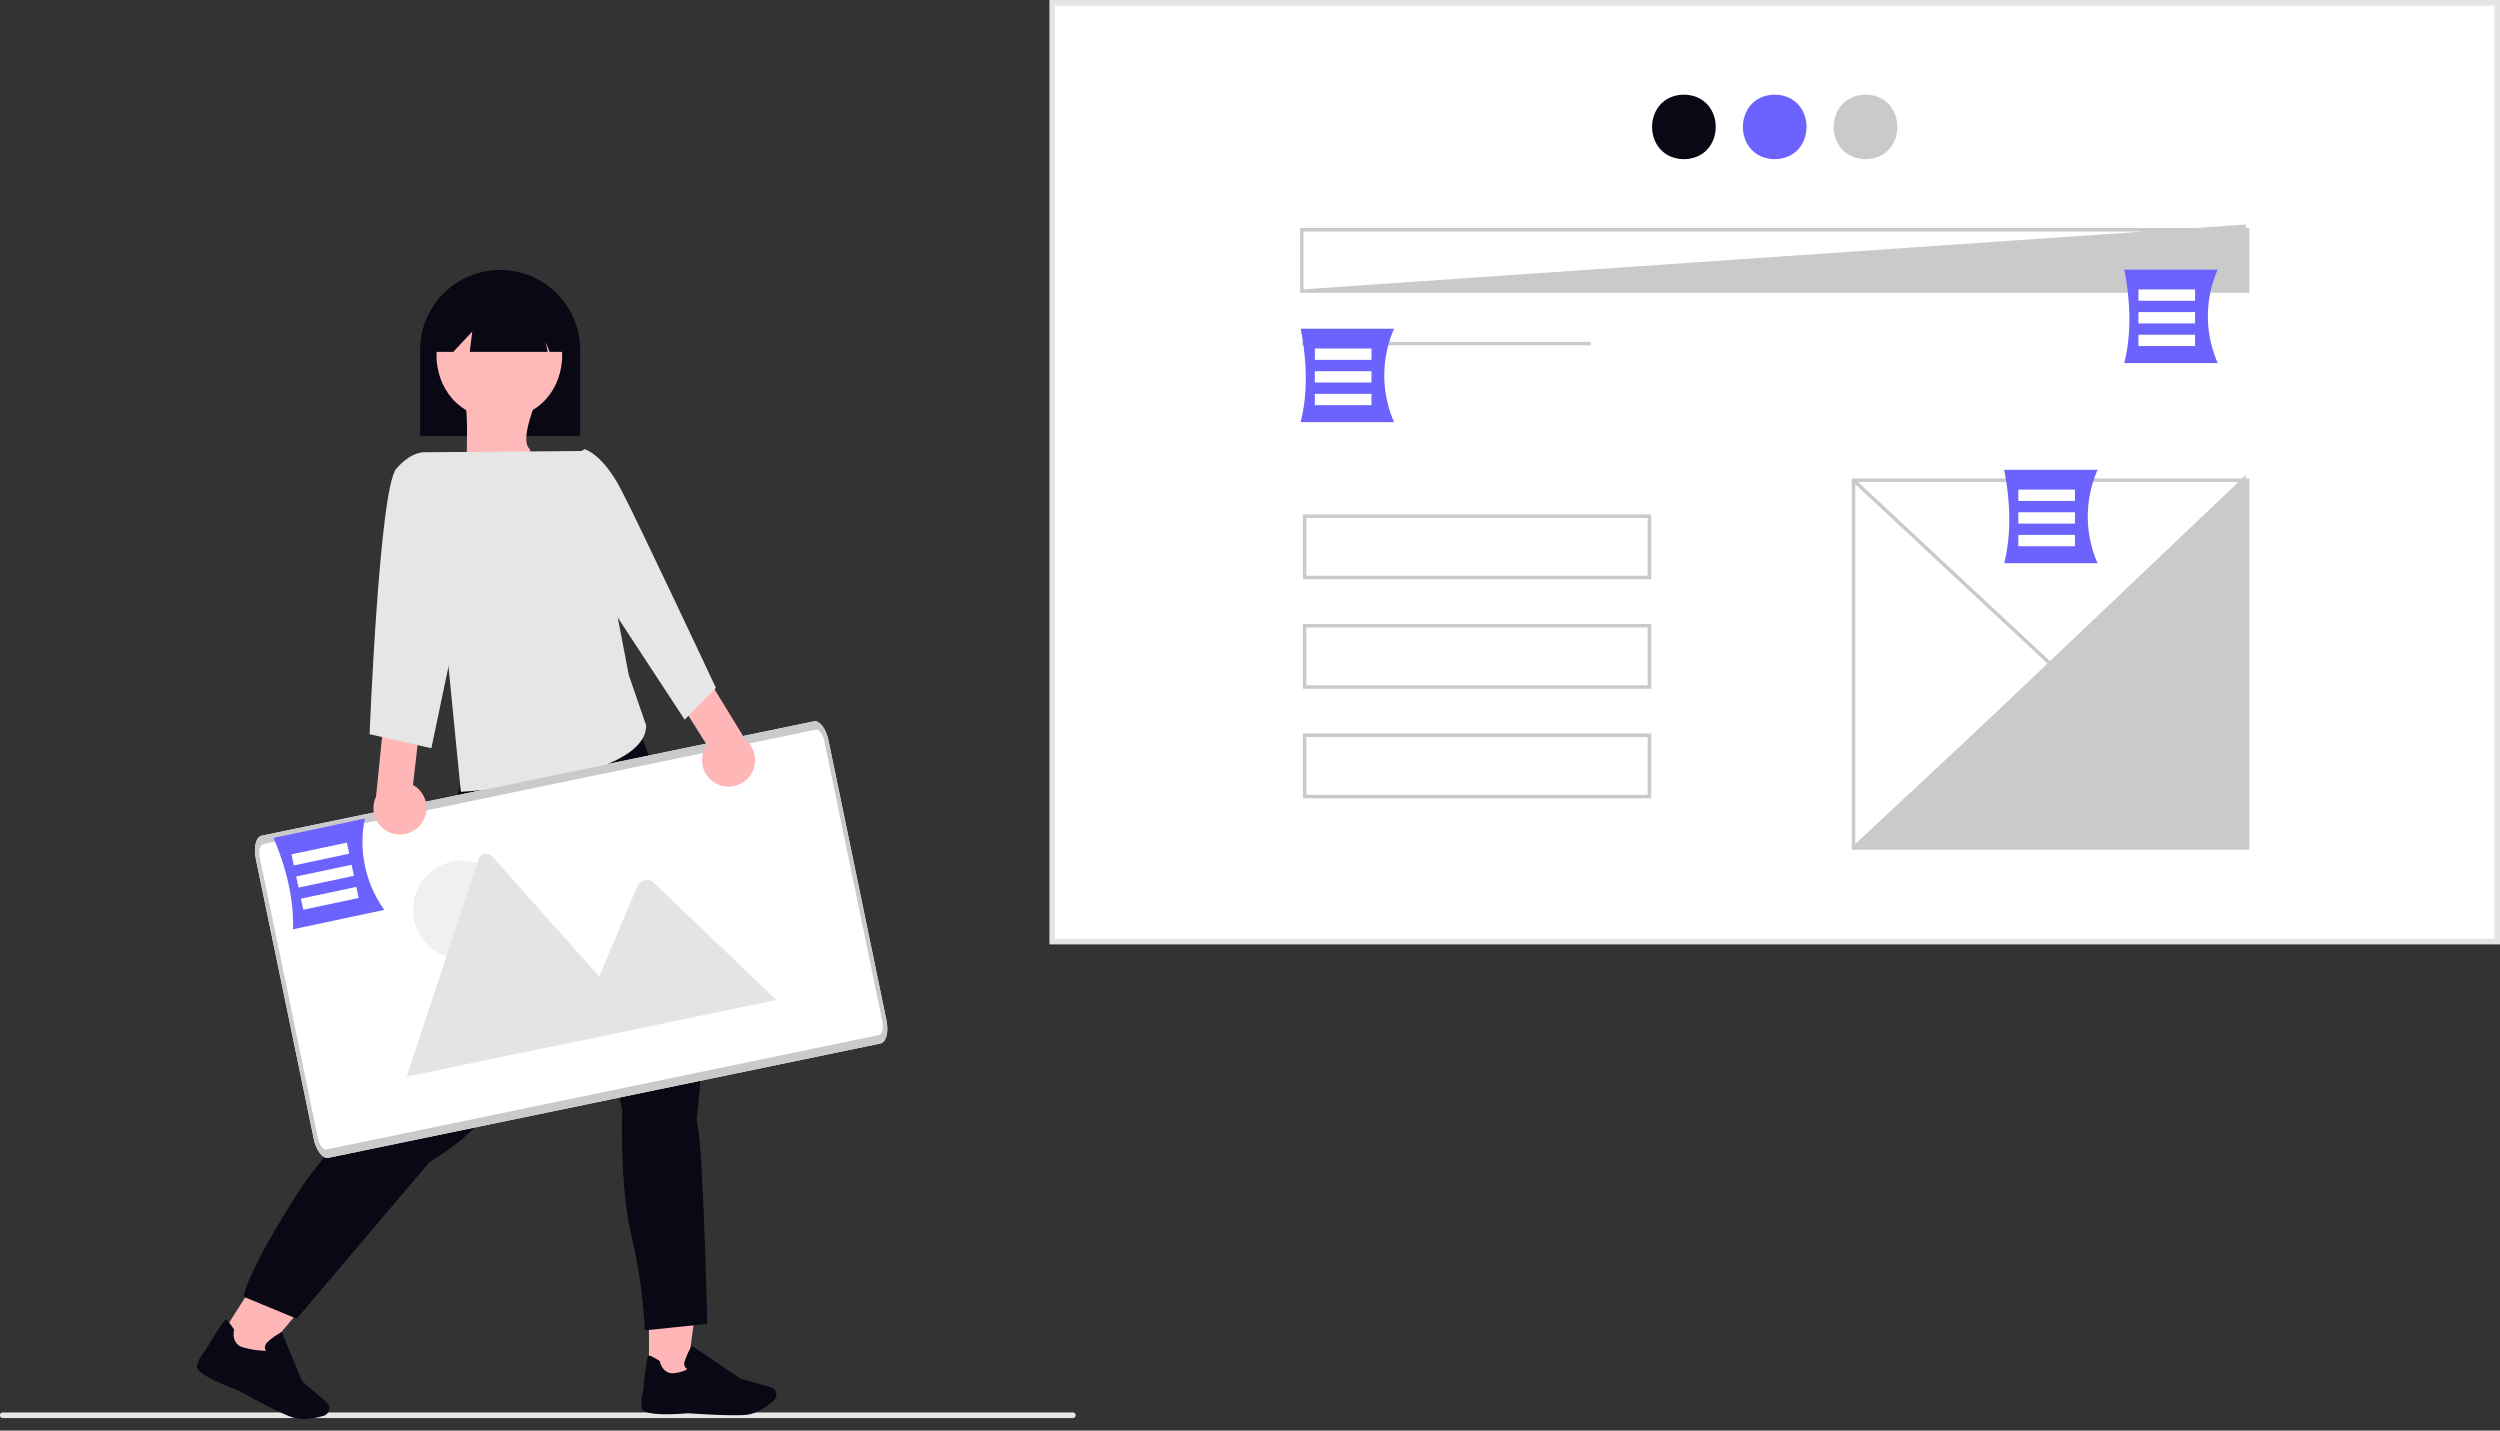 <svg xmlns="http://www.w3.org/2000/svg" width="960.953" height="549.906"><rect width="100%" height="100%" fill="#333333" stroke="none"/><g data-name="Group 105"><path data-name="Rectangle 410" fill="#fff" d="M404.463 1.079h555.41v360.848h-555.41z"/><path data-name="Path 1747" d="M960.953 363.007H403.384V0h557.569zm-555.41-2.159h553.251V2.159H405.542z" fill="#e4e4e4"/><path data-name="Path 1748" d="M647.263 36.372c16.314.279 16.311 24.545 0 24.821-16.31-.278-16.31-24.542 0-24.821z" fill="#090814"/><path data-name="Path 1749" d="M682.168 36.372c16.314.279 16.311 24.545 0 24.821-16.314-.278-16.311-24.542 0-24.821z" fill="#6c63ff"/><path data-name="Path 1750" d="M717.073 36.372c16.314.279 16.311 24.545 0 24.821-16.314-.278-16.311-24.542 0-24.821z" fill="#cacaca"/><path data-name="Rectangle 411" fill="#cacaca" d="M500.398 131.399H611.48v1.346H500.398z"/><path data-name="Path 1751" d="M864.612 326.634H711.79V183.912h152.822zm-151.476-1.346 150.13-142.722v2.691H713.137z" fill="#cacaca"/><path data-name="Rectangle 412" fill="#cacaca" d="m712.003 185.081.919-.985 151.464 141.311-.92.985z"/><path data-name="Rectangle 413" fill="#cacaca" d="m712.001 325.469 151.464-141.311.919.985-151.464 141.31z"/><path data-name="Path 1752" d="M864.612 112.549H499.724v-24.91h364.888zm-363.541-1.346 362.195-24.91v2.693H501.071z" fill="#cacaca"/><path data-name="Path 1753" d="M634.686 222.655H500.803v-24.91h133.883zm-132.536-1.346h131.19v-22.217H502.15z" fill="#cacaca"/><path data-name="Path 1754" d="M634.686 264.754H500.803v-24.91h133.883zm-132.536-1.346h131.19v-22.217H502.15z" fill="#cacaca"/><path data-name="Path 1755" d="M634.686 306.852H500.803v-24.91h133.883zm-132.536-1.346h131.19v-22.217H502.15z" fill="#cacaca"/><path data-name="Path 1756" d="M535.866 162.264h-35.909c2.772-11.155 2.437-23.223 0-35.908h35.908a44.638 44.638 0 0 0 0 35.908z" fill="#6c63ff"/><path data-name="Rectangle 414" fill="#fff" d="M505.398 133.973h21.763v4.353h-21.763z"/><path data-name="Rectangle 415" fill="#fff" d="M505.398 142.678h21.763v4.353h-21.763z"/><path data-name="Rectangle 416" fill="#fff" d="M505.398 151.384h21.763v4.353h-21.763z"/><path data-name="Path 1757" d="M806.279 216.494H770.37c2.772-11.155 2.438-23.223 0-35.908h35.908a44.638 44.638 0 0 0 0 35.908z" fill="#6c63ff"/><path data-name="Rectangle 417" fill="#fff" d="M775.811 188.202h21.763v4.353h-21.763z"/><path data-name="Rectangle 418" fill="#fff" d="M775.811 196.907h21.763v4.353h-21.763z"/><path data-name="Rectangle 419" fill="#fff" d="M775.811 205.613h21.763v4.353h-21.763z"/><path data-name="Path 1758" d="M852.446 139.547h-35.908c2.772-11.155 2.438-23.223 0-35.908h35.908a44.638 44.638 0 0 0 0 35.908z" fill="#6c63ff"/><path data-name="Rectangle 420" fill="#fff" d="M821.979 111.256h21.763v4.353h-21.763z"/><path data-name="Rectangle 421" fill="#fff" d="M821.979 119.961h21.763v4.353h-21.763z"/><path data-name="Rectangle 422" fill="#fff" d="M821.979 128.666h21.763v4.353h-21.763z"/><path data-name="Path 1759" d="M223.014 167.641h-61.529v-32.923a30.765 30.765 0 1 1 61.529 0z" fill="#090814"/><path data-name="Path 1760" d="M249.45 531.95h14.13l6.727-51.05h-20.859z" fill="#ffb6b6"/><path data-name="Path 1762" d="m81.174 519.277 17.208 4.357 38.61-45.87-25.398-6.43z" fill="#ffb6b6"/><path data-name="Path 223" d="M206.745 152.642s-7.183 16.197-3.304 19.764-24.275 7.627-24.275 7.627 1.187-22.261-.76-27.072z" fill="#ffb9b9"/><path data-name="Path 1764" d="m176.861 301.292-1.021 4.978s-3.064 2.987-1.532 4.48 1.021 8.463 1.021 8.463c-.857 12.709-17.89 84.124-20.936 98.073 0 0-23.489 14.935-41.872 44.307s-18.893 36.839-18.893 36.839l20.425 8.463 51.063-60.237s14.3-8.463 19.4-15.931 36.766-84.631 36.766-84.631l17.872 80.648s-1.021 29.372 3.574 48.29a197.836 197.836 0 0 1 5.106 36.342l24-2.489s-1.532-70.692-4.085-78.159c0 0 10.723-86.125-10.723-120.475l-17.28-44.925-16.928-6.352z" fill="#090814"/><path data-name="Path 1765" d="M191.934 112.002c32.219.55 32.214 48.475 0 49.021-32.218-.551-32.213-48.476 0-49.021z" fill="#ffb8b8"/><path data-name="Path 1766" d="M216.729 135.24h-5.476l-1.491-3.728.746 3.728h-29.949l.975-7.8-7.28 7.8h-7.262v-4.227a24.869 24.869 0 1 1 49.737 0z" fill="#090814"/><path data-name="Path 1767" d="m225.155 173.334-60.887.493 12.869 130.521s71.2-3.758 71.244-25.49l-6.67-19.313z" fill="#e6e6e6"/><path data-name="Path 138" d="M338.468 401.082 126.22 445.037c-2.17.444-4.674-2.788-5.6-7.228l-22.3-107.727c-.919-4.439.1-8.4 2.265-8.856l212.245-43.953c2.17-.444 4.674 2.788 5.6 7.228l22.308 107.725c.912 4.442-.104 8.404-2.27 8.856z" fill="#fff"/><g data-name="Group 38" transform="translate(156.326 328.137)"><circle data-name="Ellipse 7" cx="18.954" cy="18.954" r="18.954" transform="translate(2.395 2.652)" fill="#f0f0f0"/><path data-name="Path 63" d="M91.389 66.746.341 85.601a1.914 1.914 0 0 1-.346.043l27.617-83.5a3.078 3.078 0 0 1 5.248-1.087l39.265 44.069 1.881 2.108z" fill="#e4e4e4"/><path data-name="Path 65" d="M142.086 56.249 63.337 72.557l10.669-25.324.767-1.824 13.9-33a4.109 4.109 0 0 1 5.9-1.594 3.667 3.667 0 0 1 .36.3z" fill="#e4e4e4"/></g><path data-name="Path 138" d="M338.468 401.082 126.22 445.037c-2.17.444-4.674-2.788-5.6-7.228l-22.3-107.727c-.919-4.439.1-8.4 2.265-8.856l212.245-43.953c2.17-.444 4.674 2.788 5.6 7.228l22.308 107.725c.912 4.442-.104 8.404-2.27 8.856zM101.25 324.444c-1.3.27-1.909 2.65-1.359 5.314l22.308 107.724c.552 2.663 2.055 4.6 3.358 4.337l212.245-43.953c1.3-.27 1.909-2.649 1.359-5.314l-22.308-107.724c-.552-2.663-2.055-4.6-3.358-4.337z" fill="#cacaca"/><path data-name="Path 1768" d="M275.673 301.374a10.122 10.122 0 0 1-3.965-15.006l-12.33-19.57 10.065-10.394 17.024 27.882a10.177 10.177 0 0 1-10.794 17.088z" fill="#ffb6b6"/><path data-name="Path 1769" d="m215.801 178.479 8.833-5.821s6.816 1.528 14.067 15.473 36.487 76.287 36.487 76.287l-12.017 12.2-32.059-48.909z" fill="#e6e6e6"/><path data-name="Path 1770" d="M161.663 316.97a10.122 10.122 0 0 0-2.92-15.244l2.646-22.979-13.572-5.014-3.28 32.5a10.177 10.177 0 0 0 17.127 10.733z" fill="#ffb6b6"/><path data-name="Path 1771" d="m172.28 185.068-8.011-11.2s-5.482-1.217-11.959 6.339-10.255 102.009-10.255 102.009l23.748 5.4 14.033-66.927z" fill="#e6e6e6"/><path data-name="Path 1772" d="M412.354 545.072H1.079a1.08 1.08 0 1 1 0-2.159h411.275a1.08 1.08 0 1 1 0 2.159z" fill="#e6e6e6"/><path data-name="Path 1773" d="m147.728 349.745-35.125 7.458c.395-11.488-2.439-23.223-7.458-35.125l35.125-7.458a44.639 44.639 0 0 0 7.458 35.125z" fill="#6c63ff"/><path data-name="Rectangle 423" fill="#fff" d="m112.047 328.397 21.288-4.52.905 4.258-21.289 4.52z"/><path data-name="Rectangle 424" fill="#fff" d="m113.855 336.912 21.288-4.52.905 4.258-21.289 4.52z"/><path data-name="Rectangle 425" fill="#fff" d="m115.663 345.427 21.288-4.52.905 4.258-21.289 4.52z"/><path data-name="Path 1571" d="M282.305 543.993c1.734 0 3.279-.039 4.446-.15 4.383-.4 8.568-3.642 10.673-5.534a2.988 2.988 0 0 0 .757-3.374 2.965 2.965 0 0 0-1.931-1.711l-11.587-3.311-18.762-12.658-.213.378a33.43 33.43 0 0 0-2.538 5.7 2.536 2.536 0 0 0 .18 2.112 2.017 2.017 0 0 0 .867.725c-.339.355-1.4 1.08-4.682 1.6-4.785.757-5.794-4.2-5.833-4.406l-.032-.166-.142-.095c-2.278-1.466-3.681-2.136-4.162-1.994-.3.087-.8.244-2.168 13.747a13.882 13.882 0 0 0-.441 6.5c.7 3.232 14.827 2.12 17.657 1.868.079.008 10.657.765 17.9.765h.008z" fill="#090814"/><path data-name="Path 1793" d="M107.81 542.888c1.62.755 3.082 1.393 4.22 1.799 4.27 1.537 9.582.36 12.366-.474a3.035 3.035 0 0 0 2.164-2.795 3.049 3.049 0 0 0-1.067-2.426l-9.4-8.117-7.828-18.943-.362.258c-.135.097-3.778 2.148-5.32 3.954a2.571 2.571 0 0 0-.743 2.036 2.077 2.077 0 0 0 .498 1.05 35.412 35.412 0 0 1-8.823-1.3c-4.8-1.385-3.6-6.417-3.55-6.62l.041-.168-.09-.152c-1.495-2.353-2.521-3.585-3.029-3.661-.317-.05-.857-.124-7.964 11.787a14.064 14.064 0 0 0-3.22 5.831c-.74 3.297 12.942 8.427 15.696 9.427.07.041 9.632 5.352 16.403 8.51l.007.003z" fill="#090814"/></g></svg>